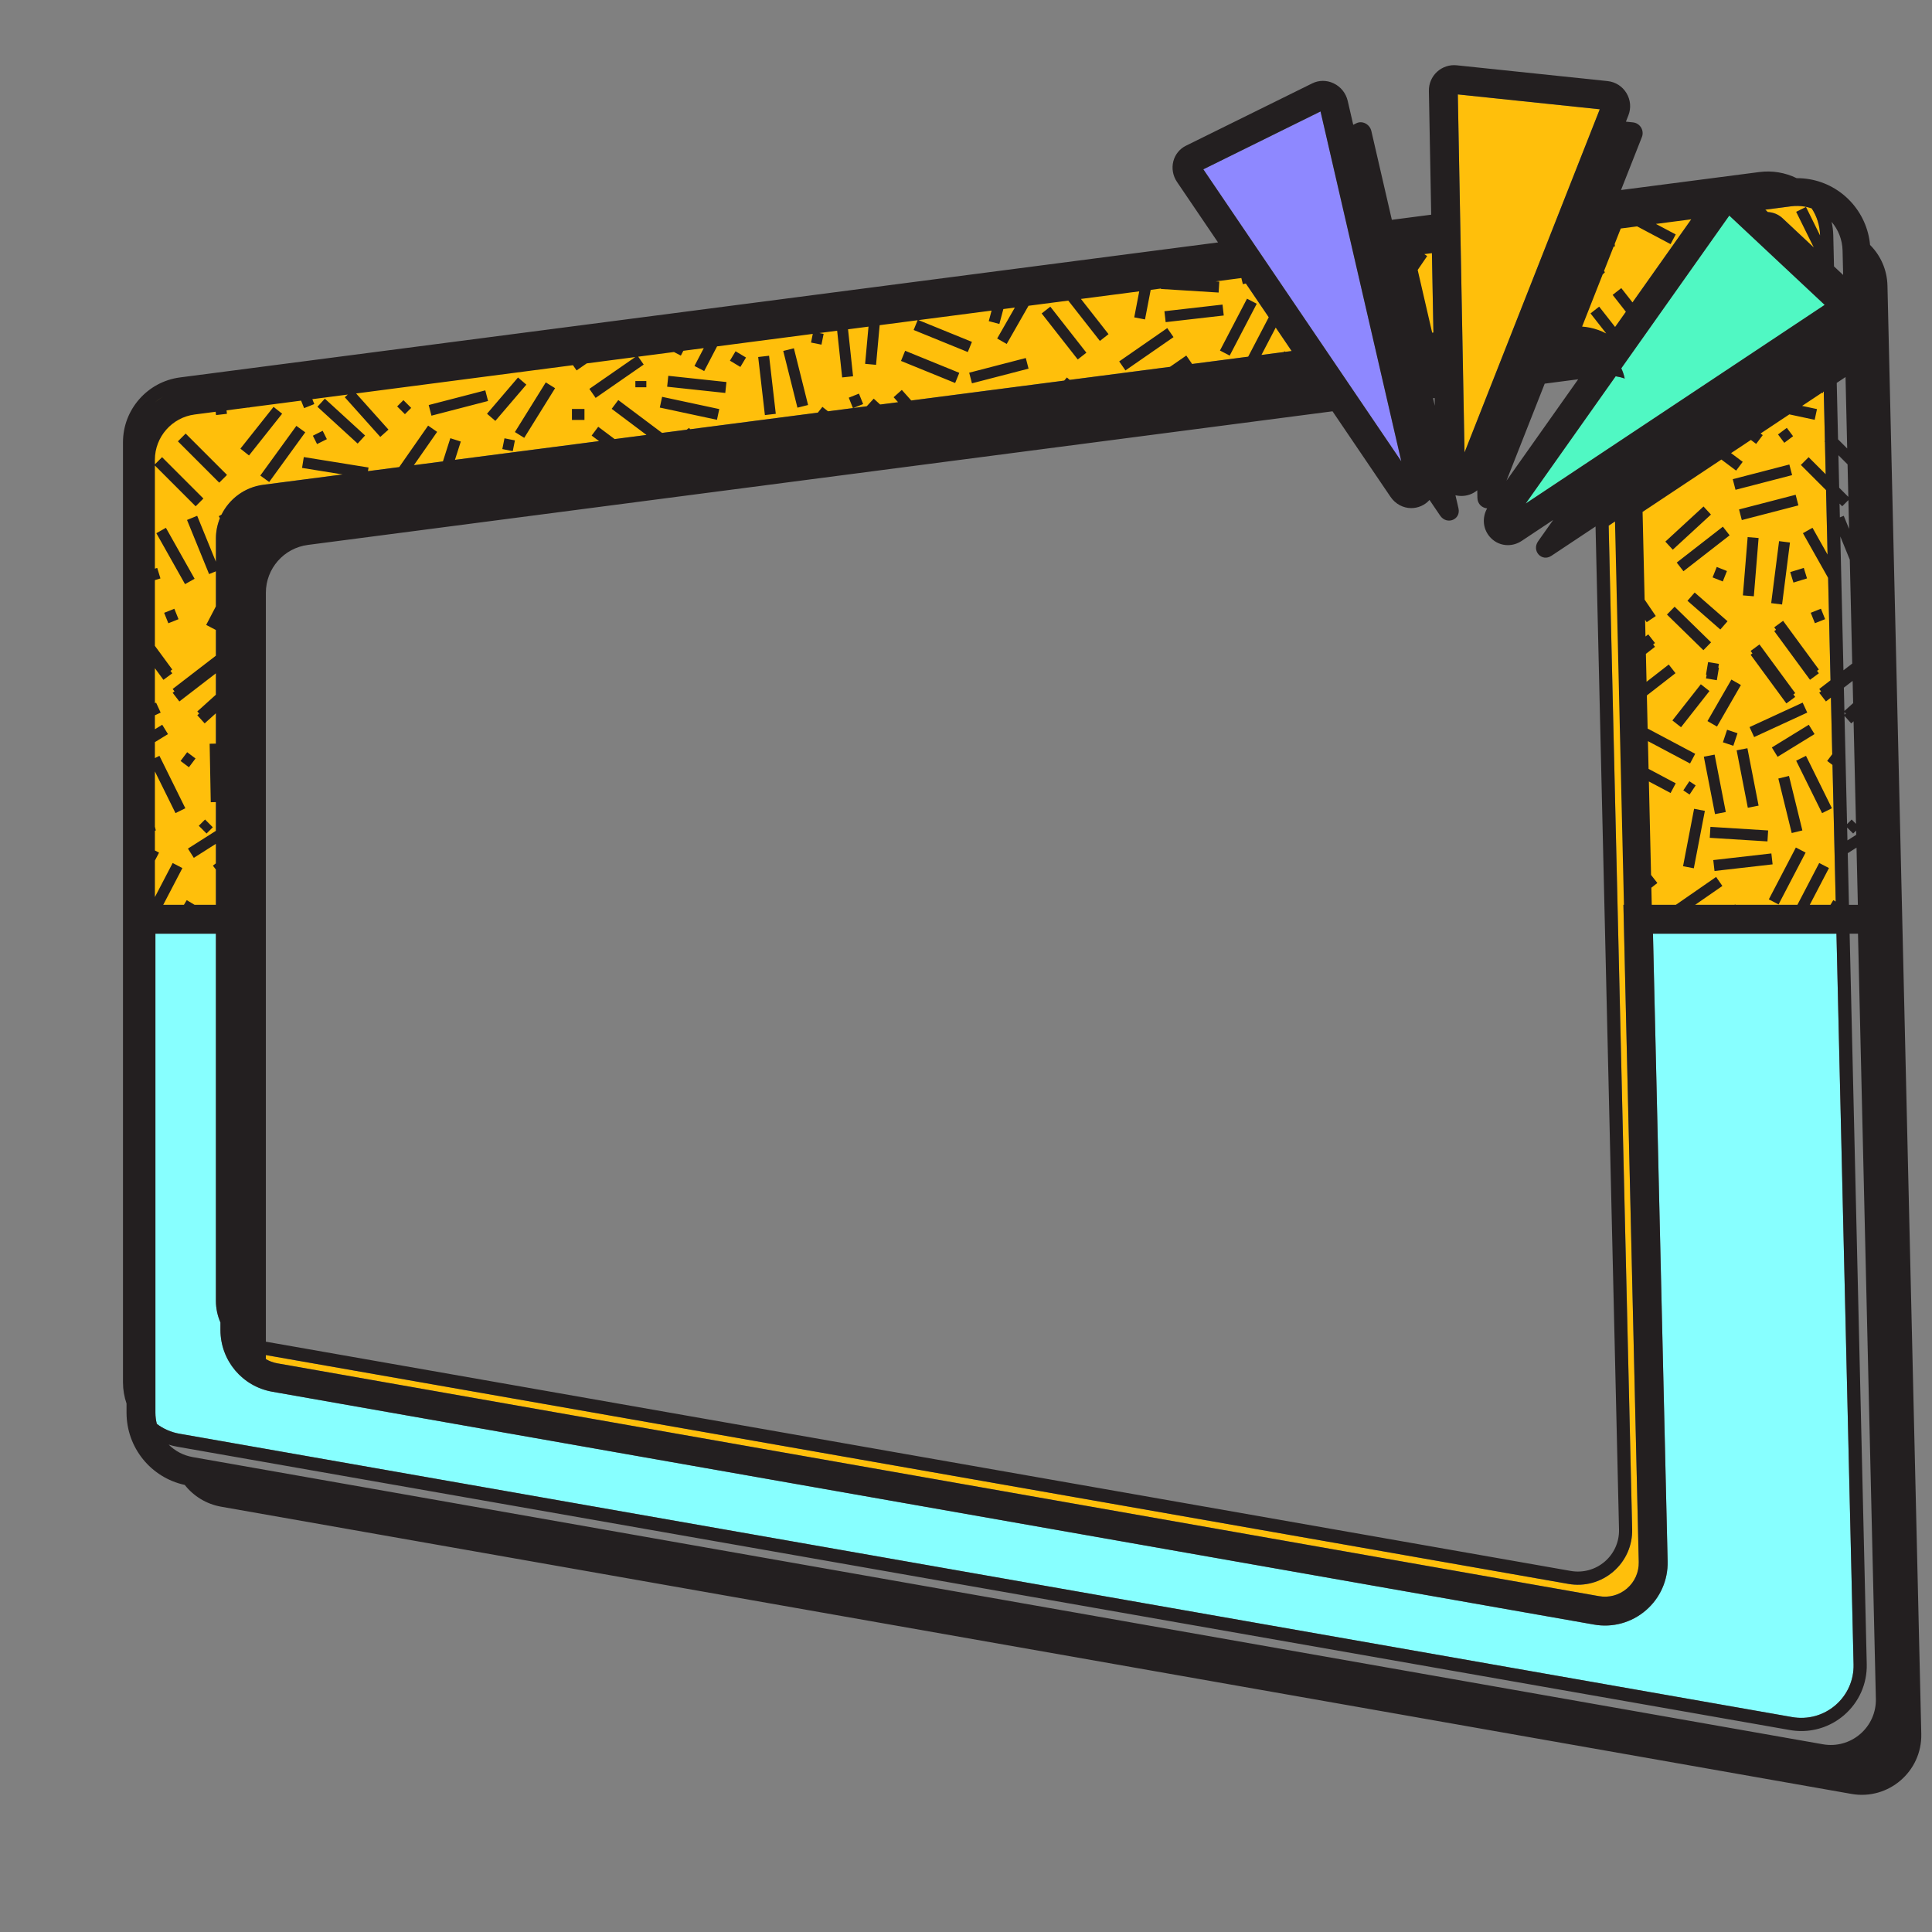 <?xml version="1.0" encoding="UTF-8"?>
<svg id="Badges_3_copy" data-name="Badges 3 copy" xmlns="http://www.w3.org/2000/svg" viewBox="0 0 1760 1760">
  <rect x="0" y="0" width="1760" height="1760" fill="#808080" stroke="none"/>
  <defs>
    <style>
      .cls-1 {
        fill: #ffbf0b;
      }

      .cls-2 {
        fill: #8e88ff;
      }

      .cls-3 {
        fill: #231f20;
      }

      .cls-4 {
        fill: #87ffff;
      }

      .cls-5 {
        fill: #50f8c3;
      }
    </style>
  </defs>
  <g>
    <path class="cls-4" d="m141.57,1286.89v-436.3h55.11v334.38c0,7.01,1.47,13.71,4.14,19.79v6.81c0,27.77,19.85,51.43,47.21,56.26l1204.12,212.12c16.92,2.98,34.1-1.73,47.14-12.93s20.28-27.48,19.88-44.66l-13.36-571.78h167.15l15.59,665.73c.33,14.25-5.69,27.77-16.52,37.08-10.88,9.36-25.25,13.3-39.4,10.82L163.43,1306.08c-7.7-1.35-14.69-4.5-20.57-8.95-.84-3.28-1.29-6.71-1.29-10.24Z"/>
    <path class="cls-1" d="m1658.06,214.61l.39,16.59-34.55-32.36c-3.73-3.51-8.53-5.43-13.5-5.68l-2.29-2.15,23.48-3.06c4.15-.54,8.29-.47,12.34.22,2.23.38,4.39.94,6.48,1.65,4.78,7.29,7.44,15.78,7.65,24.79Z"/>
    <path class="cls-5" d="m1471.83,342.78c2.84.43,5.61,1.11,8.26,2.06-.69-3.27-1.75-6.39-3.12-9.34l98.37-139.14,86.9,81.38-272.42,181.02,82-115.98Z"/>
    <path class="cls-1" d="m1473.35,815.71l-7.88-336.84,195.74-130.07,10.94,467.19.2,8.3h-193.45l13.98,598.7c.22,9.27-3.69,18.05-10.73,24.1-7.03,6.04-16.3,8.59-25.44,6.97l-1204.12-212.12c-3.77-.67-7.27-2-10.4-3.86v-3.65l1186.61,208.47c14.69,2.58,29.6-1.5,40.9-11.22,11.26-9.68,17.52-23.74,17.17-38.57"/>
    <path class="cls-1" d="m1559.16,174.47c-1.1,1.05-2.12,2.21-3.01,3.48l-97.42,137.79c-1.07-.61-2.16-1.17-3.28-1.69-1.44-2.47-3.08-4.82-4.94-7.02-4.27-5.05-9.5-9.18-15.34-12.16l43.31-109.91,80.69-10.49Z"/>
    <polygon class="cls-1" points="1457.33 99.56 1334.15 412.18 1328.04 86.02 1457.33 99.56"/>
    <polygon class="cls-1" points="1304.01 207.65 1305.8 302.97 1298.05 303.98 1276.64 211.21 1304.01 207.65"/>
    <polygon class="cls-2" points="1202.96 101.54 1276.54 420.24 1096.21 154.25 1202.96 101.54"/>
    <path class="cls-1" d="m165.53,355.72l951.58-123.76,59.53,87.81-936.86,121.84c-24.57,3.2-43.11,24.25-43.11,48.97v333.71h-72.64v-421.46c0-23.79,17.84-44.04,41.49-47.11Z"/>
  </g>
  <path class="cls-3" d="m1592.21,735.82l-10.18-52.29,9.82-1.91,10.18,52.29-9.82,1.91Zm10.63-148.75l-8.06,5.92,1.65,2.25-1.65,1.21,32.55,44.34,8.06-5.92-1.65-2.25,1.65-1.21-32.55-44.34Zm-50.69,102.28l10.18,52.29,9.82-1.91-10.18-52.29-9.82,1.91Zm35.58-146.96l9.97.81,4.34-53.1-9.97-.81-4.34,53.1Zm42.88-48.17l-9.92-1.26-7.18,56.47,9.92,1.26,7.18-56.47Zm11.56,145.85l-48.38,22.3,4.19,9.08,48.38-22.3-4.19-9.08Zm-30.82,179.22l8.87,4.62,24.64-47.23-8.87-4.62-24.64,47.23Zm-28.52-151.34l-9.49-3.16-3.81,11.42,9.49,3.16,3.81-11.42Zm41.53-102.4l-8.06,5.92,1.65,2.25-1.65,1.21,32.56,44.35,8.06-5.92-1.65-2.25,1.65-1.21-32.56-44.35Zm-10.69,211.91l-52.93,6.05,1.13,9.94,52.93-6.05-1.13-9.94Zm34.09-117.24l-33.65,20.69,5.24,8.52,33.65-20.69-5.24-8.52Zm-13.98-129.5l12.37-3.8-2.94-9.56-12.37,3.8,2.94,9.56Zm8.14,225.78l-12.19-49.65-9.71,2.38,12.19,49.65,9.71-2.38Zm20.71-192.47l-3.8-9.51-9.29,3.71,3.8,9.51,9.29-3.71Zm-29.18-166.65l-5.71-7.61-8,6,5.71,7.61,8-6Zm-99.86,123l42.05-32.71-6.14-7.89-42.05,32.71,6.14,7.89Zm30.4,99.27l1.9-11.42-.56-.09.56-3.37-9.86-1.64-1.9,11.42.56.09-.56,3.37,9.86,1.64Zm46.74,136.87l-52.57-3.27-.62,9.98,52.57,3.27.62-9.98Zm-73.49-209.22l29.93,26.17,6.58-7.53-29.93-26.17-6.58,7.53Zm95.33-114.47l-2.51-9.68-51.56,13.37,2.51,9.68,51.56-13.37Zm-68.44,229.05l21.8-37.83-8.66-4.99-21.8,37.83,8.66,4.99Zm-.21-145.4l-3.8,9.51,9.29,3.71,3.8-9.51-9.29-3.71Zm-19.22,199.01l-5.71-3.8-5.55,8.32,5.71,3.8,5.55-8.32Zm-11.49,73.61l9.82,1.89,10.06-52.31-9.82-1.89-10.06,52.31Zm53.53-315.33l51.56-13.37-2.51-9.68-51.56,13.37,2.51,9.68Zm-37.33,149.58l-25.89,32.95,7.86,6.18,25.89-32.95-7.86-6.18Zm9.22-154.6l-6.77-7.36-34.76,32,6.77,7.36,34.76-32Zm.11,116.41l-33.2-32.46-6.99,7.15,33.2,32.46,6.99-7.15Zm-684.85-245.52l-49.33-20.1-3.77,9.26,49.33,20.1,3.77-9.26Zm-499.3,31.95l-7.07-7.07-5.71,5.71,7.07,7.07,5.71-5.71Zm-76.82,28.47l-3.81-7.61-8.94,4.47,3.81,7.61,8.94-4.47Zm34.81-3.35l-36.65-33.54-6.75,7.38,36.65,33.54,6.75-7.38Zm112.03-31.42l-2.51-9.68-51.56,13.37,2.51,9.68,51.56-13.37Zm6.65,18.12l28.24-33.02-7.6-6.5-28.24,33.02,7.6,6.5Zm26.31,15.45l28.12-45.23-8.49-5.28-28.12,45.23,8.49,5.28Zm-270.77,33.77l-37.66-37.66-7.07,7.07,37.66,37.66,7.07-7.07Zm-47.97,121.92l-9.28,3.71,3.81,9.51,9.28-3.71-3.81-9.51Zm86.4-115.45l32.86-45.27-8.09-5.88-32.86,45.27,8.09,5.88Zm-67.11,251.84l-7.61-5.71-6,8,7.61,5.71,6-8Zm-.83-163.7l-26.14-46.42-8.71,4.91,26.14,46.42,8.71-4.91Zm355.15-154.67h-11.41v10h11.41v-10Zm-275.4,4.3l-7.83-6.22-30.2,38.05,7.83,6.22,30.2-38.05Zm732.64-55.58l-32.86-41.93-7.87,6.17,32.86,41.93,7.87-6.17Zm79.37-14.19l-5.7-8.22-43.79,30.35,5.7,8.22,43.79-30.35Zm-132.06,28.72l-2.51-9.68-51.56,13.37,2.51,9.68,51.56-13.37Zm177.83-48.41l-1.13-9.94-52.93,6.05,1.14,9.94,52.93-6.05Zm521.45,405.57l23.6,47.75,8.96-4.43-23.6-47.75-8.96,4.43Zm-516.04-369.04l24.64-47.23-8.87-4.62-24.64,47.23,8.87,4.62ZM193.87,753.62l-7.07-7.07-5.71,5.71,7.07,7.07,5.71-5.71Zm394.93-406.51h-10v5.71h10v-5.71Zm66.44,25.55l-52.08-11.16-2.1,9.78,52.08,11.16,2.1-9.78Zm-197.64,36.43l9.51,1.9,1.96-9.81-9.51-1.9-1.96,9.81Zm204.17-61.07l-52.96-5.67-1.06,9.94,52.96,5.67,1.06-9.94Zm74.37,20.93l-12.93-51.68-9.7,2.43,12.93,51.68,9.7-2.43Zm-29.42,8.03l-6.11-52.91-9.93,1.15,6.11,52.91,9.93-1.15Zm-27.13-51.28l-9.51-5.71-5.14,8.57,9.51,5.71,5.14-8.57Zm1070.64,1253.82c.8,34.22-29.92,60.62-63.64,54.68L201.47,1372.57c-13.54-2.38-25.16-9.67-33.18-19.84-30.88-6.72-53.02-33.98-53.02-65.84v-8.27c-2.09-6.08-3.23-12.59-3.23-19.33V402.83c0-29.79,22.33-55.16,51.95-59.01l945.59-122.98-37.36-55.1c-3.8-5.61-5.01-12.51-3.31-18.94,1.62-6.14,5.78-11.25,11.41-14.03l115.1-56.83c6.08-3,13.17-3.02,19.43-.05,6.55,3.1,11.24,8.95,12.88,16.02l5.03,21.77,2.85-1.41c5.43-2.68,12.23.87,13.67,7.14l18.66,80.84,35.85-4.67-2.11-112.8c-.12-6.58,2.59-12.92,7.44-17.37,4.85-4.45,11.39-6.62,17.94-5.93l137.34,14.38c7.21.75,13.5,4.74,17.26,10.94,3.76,6.2,4.39,13.62,1.74,20.36l-2.23,5.66,6.41.67c6.47.68,10.52,7.34,8.13,13.4l-19,48.21,125.99-16.38c11.75-1.53,23.55.48,33.99,5.58,3.85-.02,7.69.28,11.48.92,30.03,5.07,52.69,29.91,55.41,59.92,9.47,9.47,15.5,22.47,15.84,37.05l14.24,609.52,16.58,709.82Zm-77.02-1230.7l1.2,51.4,8.33,8.33-1.52-65.07-8.02,5.33Zm-.94,472.49l-.13-5.32-2.79-119.15-4.85-3.64,4.62-6.16-1.21-51.53-4.54,3.5-6.1-7.92,1.67-1.29-1.67-2.17,10.27-7.91-2.18-93.29-22.94-40.72,8.71-4.91,13.72,24.37-1.37-58.68-22.95-22.95,7.07-7.07,15.54,15.54-.69-29.6-.4-.4.38-.38-1.05-44.96-.6.4-.1.89-1.07-.12-17.93,11.91,13.54,2.9-2.1,9.78-23.08-4.95-26.2,17.41,1.97,1.48-6,8-4.8-3.6-18.05,11.99,10.6,7.95-6,8-13.44-10.08-71.78,47.7,1.86,79.88,10.16,14.96-8.27,5.62-1.45-2.14.35,15.17,2.51-1.95,6.14,7.89-1.68,1.3,1.68,2.16-8.28,6.44.59,25.42,20.23-15.73,6.14,7.89-26.08,20.28.7,30.17,43.33,22.99-4.69,8.83-38.37-20.36.59,25.28,24.74,13.13-4.69,8.83-19.78-10.5,1.99,85.15,5.75,7.34-5.48,4.29.36,15.61h21.94l36.69-25.43,5.7,8.22-24.83,17.21h35.88l.6-.41.29.41h56.4l19.89-38.14,8.87,4.62-17.48,33.51h18.85l2.58-4.3,2.19,1.32Zm8.02-170.24l1.17-1.05-1.22-1.36.06,2.41Zm2.68,114.5l8-5.08-.09-3.88-2.72,2.72-5.47-5.47.27,11.71Zm5.58-108.49l-2.13,1.92-6.11-6.78,2.31,98.51,4.18-4.18,3.94,3.94-2.18-93.41Zm-.39-16.58l-.47-20.22-7.98,6.15.5,21.24,7.96-7.17Zm-.84-36.01l-2.21-94.62-8.63-21.17,2.85,121.93,7.98-6.15Zm-2.87-122.72l-.61-26.21-5.64,5.64-2.42-2.42.29,12.54,3.53-1.44,4.85,11.9Zm-1.37-58.74l-8.33-8.33.69,29.6,8.33,8.33-.69-29.6Zm-211.94-198.52l-1.15.1-8.82,22.38.92.92-2.12,2.12-18.71,47.47c2.41.18,4.81.51,7.18.99,5.2,1.07,10.16,2.85,14.78,5.27l-14.31-18.26,7.87-6.17,14.54,18.55,9.81-13.87-12.06-15.39,7.87-6.17,10.22,13.04,53.52-75.7-32.2,4.2,18.05,9.58-4.69,8.83-30.48-16.18-14.9,1.94-5.53,14.04.2,2.3Zm179.26-34.69c-2.09-.71-4.25-1.27-6.48-1.65-4.05-.69-8.2-.76-12.34-.22l-23.48,3.06,2.29,2.15c4.97.25,9.77,2.18,13.5,5.68l28.41,26.6-16.06-32.48,8.96-4.43,12.84,25.97c-.23-8.97-2.88-17.42-7.65-24.69Zm-243.21,159.67l-34.83,88.4,65.31-92.37-30.48,3.97Zm-17.38,109.27l272.42-181.02-86.9-81.38-98.37,139.14c1.37,2.94,2.43,6.07,3.12,9.34-2.65-.95-5.42-1.64-8.26-2.06l-82,115.98Zm75.64,20.1l7.88,336.84,13.52,577.41c.35,14.83-5.91,28.88-17.17,38.57-11.3,9.72-26.21,13.81-40.9,11.22l-1186.61-208.47v3.65c3.13,1.86,6.63,3.19,10.4,3.86l1204.12,212.12c9.13,1.62,18.4-.93,25.44-6.97,7.03-6.04,10.94-14.83,10.73-24.1l-13.98-598.7h.49l-8.15-349.26-5.76,3.83ZM196.68,824.29v-32.12l-2.74-3.59,2.74-2.09v-17.79l-20.12,12.78-5.36-8.44,25.48-16.18v-26.16l-4.69.09-1.01-53.26,5.7-.11v-27.66l-10.25,9.24-6.7-7.43,1.72-1.55-1.72-1.91,16.95-15.28v-19.46l-33.3,25.64-6.1-7.92,1.67-1.29-1.67-2.17,39.41-30.34v-23.4.03s-8.88-4.63-8.88-4.63l8.88-16.99v-31.86l-6.22,2.54-20.11-49.32,9.26-3.78,17.07,41.87v-21.17c0-6.51,1.3-12.76,3.64-18.5l-1.05-1.84,2.52-1.44c7.14-14.4,21.15-24.99,38-27.18l72.32-9.41-36.96-5.96,1.59-9.87,58.98,9.51-.54,3.32,28.46-3.7,26.36-37.8,8.2,5.72-21.16,30.34,26.44-3.44,6.75-21.14,9.53,3.04-5.32,16.68,131.27-17.07-6.75-5.06,6-8,14.95,11.21,29.01-3.77-31.7-23.79,6-8,39.9,29.94,22.39-2.91,2.23-1.68.95,1.26,116.32-15.13,4.18-5.27,5.11,4.06,22.68-2.95-3.78-9.46,9.28-3.71,3.81,9.51-9.08,3.63,12.36-1.61,6.37-6.96,5.86,5.37,16.33-2.12-4.06-4.53,7.45-6.67,8.62,9.64,139.31-18.12,2.44-2.85,2.57,2.2,91.35-11.88,14.86-10.3,5.32,7.68,51.05-6.64,18.74-35.93-20.86-30.77-2.71.67-1.38-5.63-23.36,3.05,3.27.2-.62,9.98-52.57-3.27.03-.41-9.34,1.22-5.18,26.95-9.82-1.89,4.56-23.7-53.11,6.92,25.14,32.08-7.87,6.17-28.8-36.74-36.23,4.72-19.87,34.78-8.68-4.96,16.11-28.2-10.47,1.36-3.64,13.6-9.66-2.58,2.57-9.62-66.56,8.68,48.66,19.83-3.77,9.26-49.33-20.1,3.62-8.88-34.58,4.51-3.28,36.12-9.96-.91,3.08-33.89-18.64,2.43,4.58,42.79-9.94,1.06-4.56-42.56-16.18,2.11,3.86.77-1.96,9.81-9.51-1.9,1.58-7.89-87.18,11.37-11.72,22.47-8.87-4.62,8.48-16.26-18.61,2.43-2.29,4.38-6.26-3.27-32.56,4.25,4.99,7.19-43.79,30.36-5.7-8.22,41.8-28.98-44.19,5.76-9.25,6.41-3.31-4.77-197.53,25.76,29.46,32.92-7.45,6.67-32.34-36.15,2.74-2.45-32.3,4.21,1.78,4.46-9.28,3.71-2.74-6.84-46.32,6.04-1.52.38-.04-.18-20.04,2.61.37,3.16-9.93,1.15-.35-3.02-19.16,2.5c-20.64,2.69-36.2,20.41-36.2,41.23v4.17l6.54-6.53,37.66,37.67-7.07,7.07-37.13-37.13v93.94l2.12-.65,2.94,9.56-5.06,1.56v59.86l15.84,21.58-1.65,1.21,1.65,2.25-8.06,5.92-7.78-10.6v31.89l1.08-.5,4.19,9.08-5.27,2.43v12.73l6.68-4.11,5.24,8.52-11.92,7.33v14.52l4.14-2.05,23.6,47.75-8.96,4.43-18.77-37.98v50.35l.84,3.42-.84.21v18.02l3.78,1.97-3.78,7.24v33.24l16.18-31.02,8.87,4.62-17.48,33.51h18.85l2.58-4.3,7.17,4.3h19.44Zm979.97-504.53l-14.49-21.37-13.01,24.95,20.52-2.67.41-.68.86.52,5.71-.74Zm-1028.52,41.8c-2.52,1.44-4.89,3.09-7.08,4.94,2.25-1.79,4.61-3.44,7.08-4.94Zm15.3,944.51l1469.2,258.14c14.16,2.48,28.52-1.46,39.4-10.82,10.83-9.31,16.85-22.83,16.52-37.08l-15.59-665.73h-167.15l13.36,571.78c.4,17.18-6.84,33.46-19.88,44.66s-30.22,15.91-47.14,12.93l-1204.12-212.12c-27.36-4.83-47.21-28.49-47.21-56.26v-6.81c-2.66-6.09-4.14-12.79-4.14-19.79v-334.38h-55.11v436.3c0,3.53.45,6.96,1.29,10.24,5.88,4.45,12.86,7.59,20.57,8.95Zm1529.03-481.79l-1.22-52.13-8,5.08,1.1,47.05h8.12Zm-13.93-596.08c-.23-9.88-3.93-19-10-26.09.91,3.95,1.43,8.03,1.53,12.2l.66,28.36,8.33,7.8-.52-22.28Zm-350.49-142.19l6.11,326.15,123.18-312.61-129.29-13.54Zm-2.16,365.15l2.74,11.87c2.39,10.36-10.67,15.57-16.71,6.66l-9.67-14.26c-2.05,2.32-4.63,4.23-7.65,5.55-2.92,1.27-5.96,1.89-8.96,1.89-7.35,0-14.45-3.68-18.97-10.35l-52.77-77.84-933.41,121.72c-21.91,2.86-38.29,21.52-38.29,43.61v682.22l1188.69,208.84c11.14,1.96,22.43-1.14,31-8.5,8.53-7.33,13.26-17.97,13-29.19l-13.52-577.41-7.87-336.36-40.15,26.68c-8.86,5.89-18.33-4.51-12.11-13.29l13.66-19.32-28.63,19.03c-3.94,2.62-8.33,3.9-12.66,3.9-5.72,0-11.31-2.25-15.56-6.62-7.05-7.26-8.27-17.98-3.32-26.85-4.53-.48-8.74-3.91-8.85-9.61l-.13-6.88c-4.01,3.3-9.06,5.16-14.44,5.16-1.39,0-2.8-.12-4.21-.38-.41-.07-.8-.18-1.2-.27Zm-18.96-88.6l-1.45.19,1.58,6.86-.13-7.05Zm-1.12-59.6l-1.36-72.36-6.91.9,2.58,1.77-8.64,12.64,10.29,44.57h.08s-.02.24-.02.24l2.86,12.39,1.11-.14Zm-209.59-148.72l180.33,265.99-73.58-318.7-106.75,52.71Zm612.65,1393.32l-16.28-696.98h-7.62l15.59,665.44c.42,17.86-7.12,34.8-20.69,46.46-10.95,9.41-24.7,14.45-38.87,14.45-3.46,0-6.95-.3-10.43-.91L161.35,1317.9c-2.64-.46-5.21-1.1-7.7-1.88,5.79,5.77,13.32,9.84,21.88,11.35l1485.12,261.63c12.18,2.14,24.54-1.25,33.92-9.31,9.37-8.06,14.58-19.76,14.3-32.12h0Z"/>
</svg>